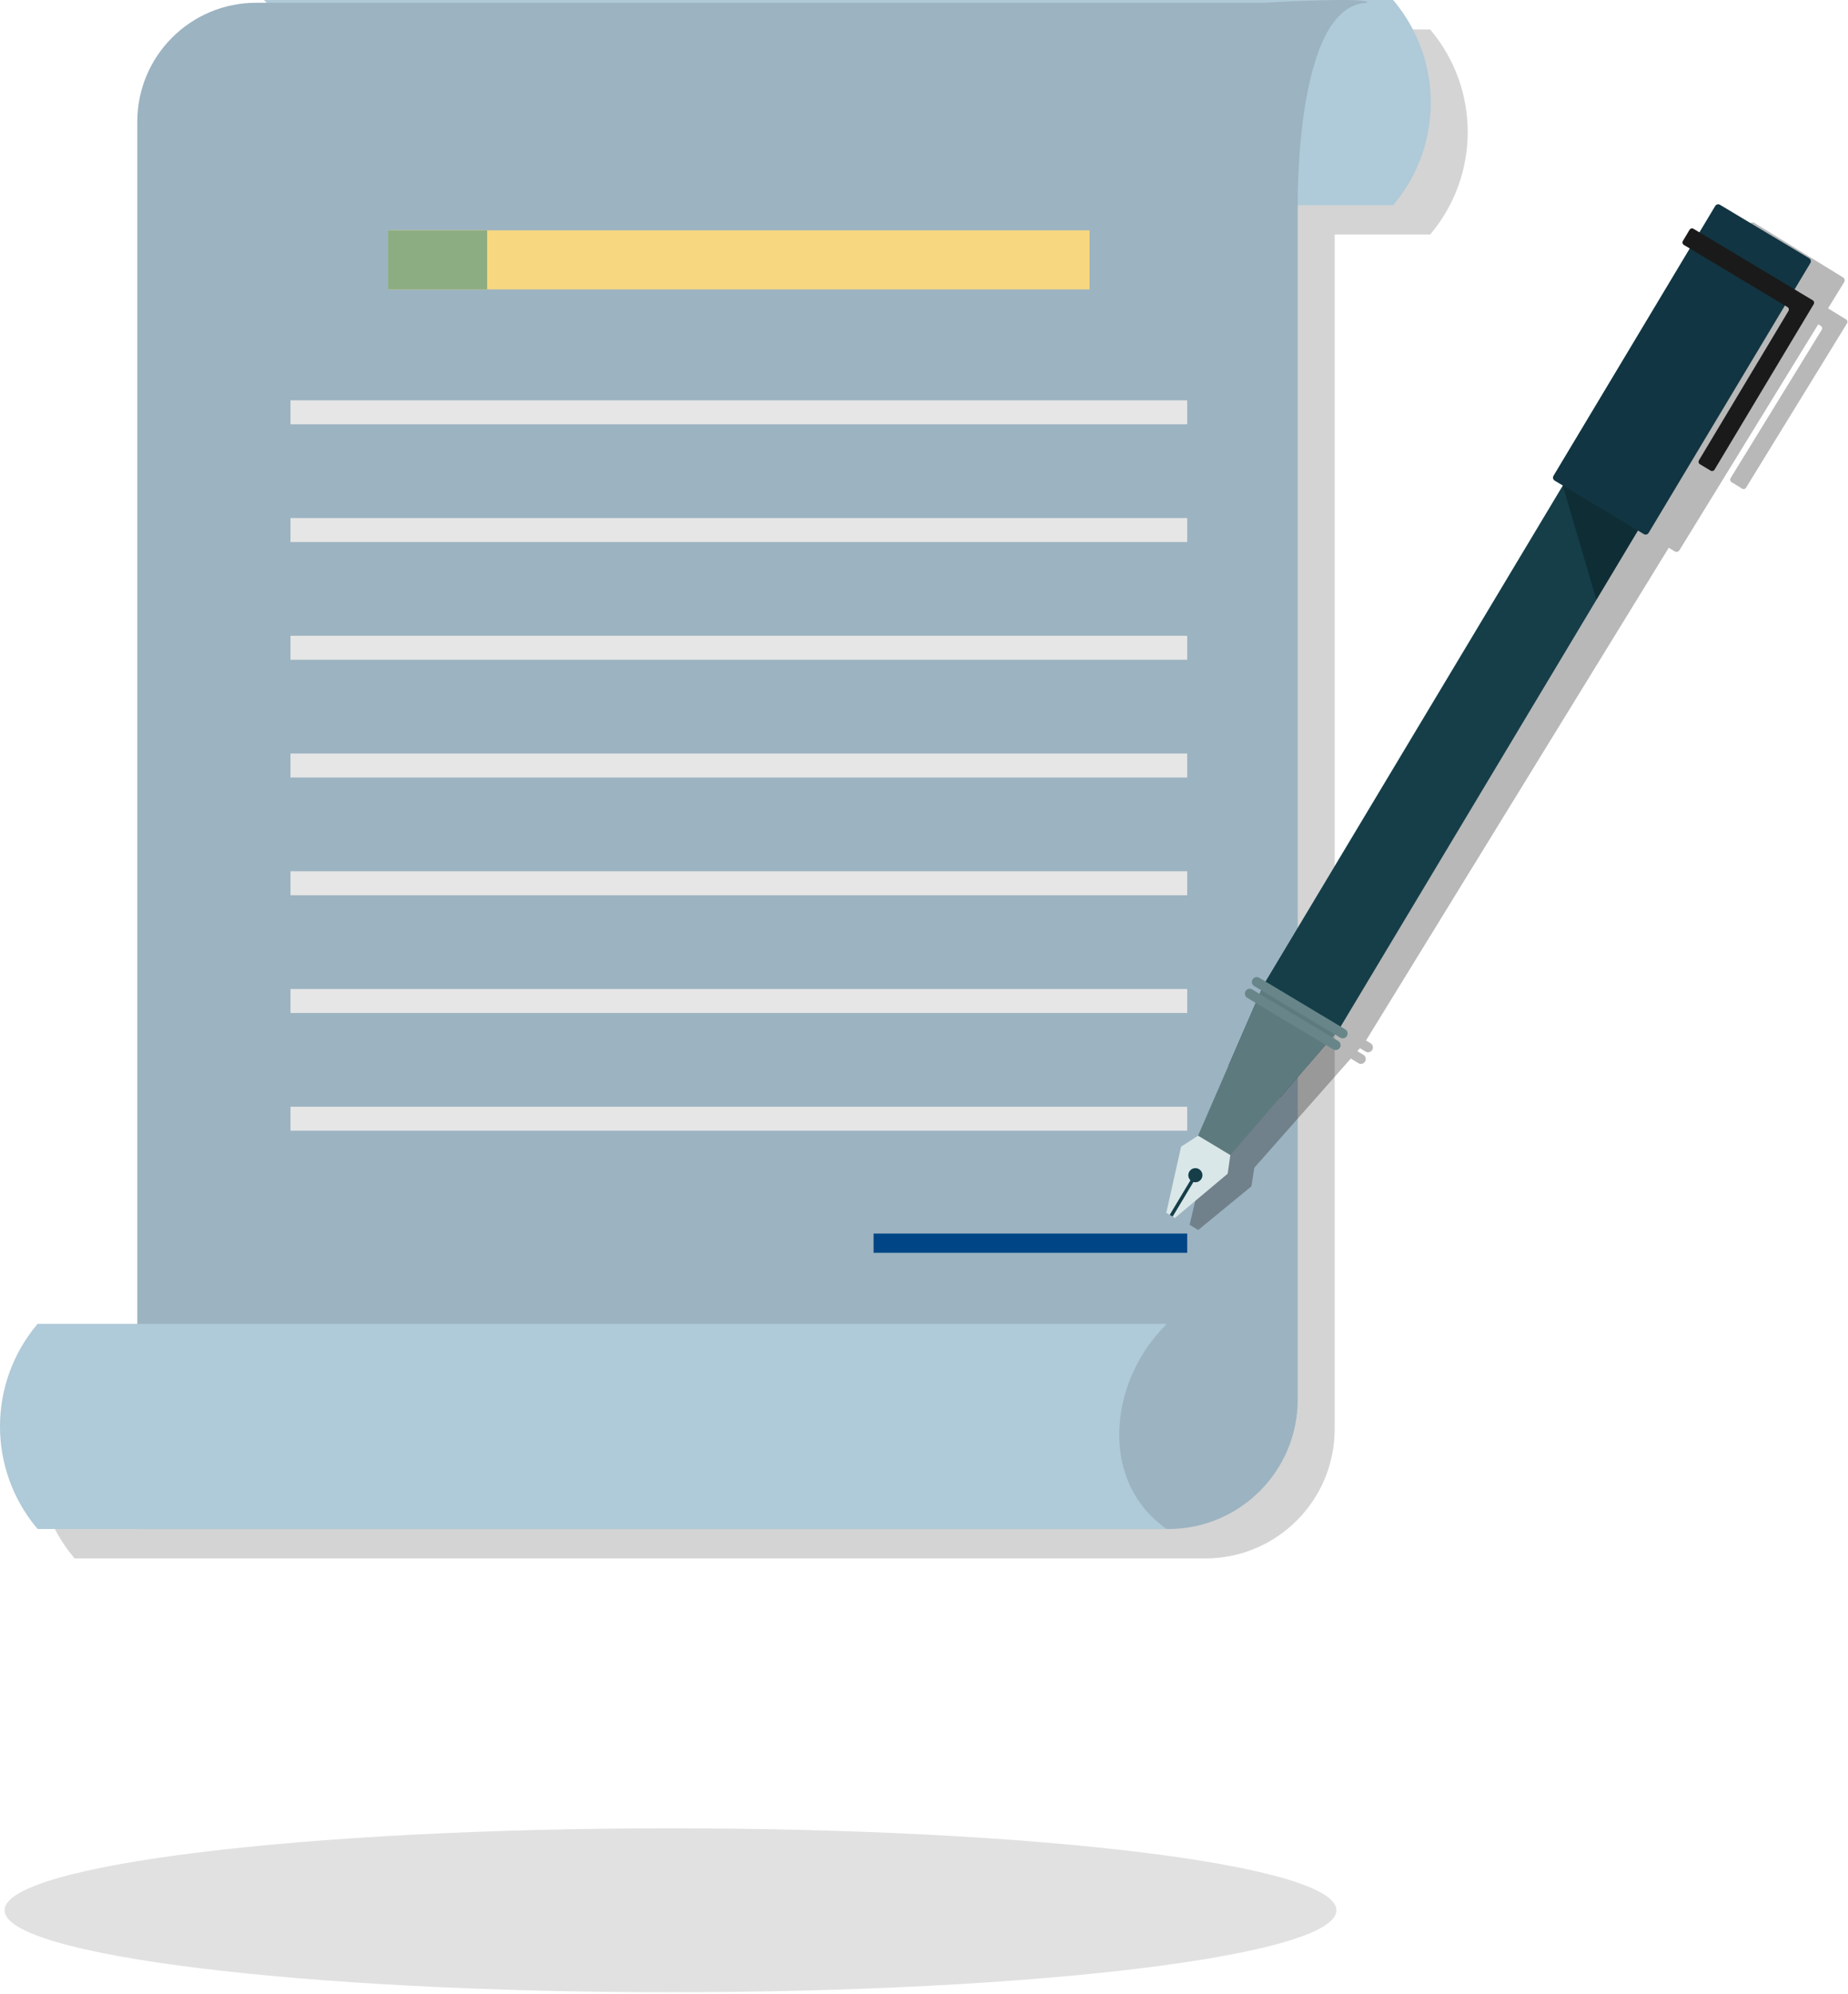 <svg width="520" height="561" viewBox="0 0 520 561" fill="none" xmlns="http://www.w3.org/2000/svg">
<path opacity="0.12" d="M188.664 560.472C292.153 560.472 376.047 550.151 376.047 537.419C376.047 524.687 292.153 514.366 188.664 514.366C85.175 514.366 1.281 524.687 1.281 537.419C1.281 550.151 85.175 560.472 188.664 560.472Z" fill="black"/>
<path opacity="0.17" d="M402.653 8.567L402.412 8.278H380.191H84.685L85.407 9.055H82.492C64.015 9.055 49.038 24.033 49.038 42.51V380.72H20.99L20.75 381.009C6.958 397.56 6.958 421.601 20.75 438.152L20.99 438.441C20.99 438.441 31.64 438.441 49.038 438.441H338.717H339.139C359.254 438.441 375.56 422.135 375.56 402.02V66.775C375.56 66.775 375.555 66.498 375.552 65.998H402.412L402.653 65.709C416.445 49.158 416.445 25.117 402.653 8.567Z" fill="black"/>
<path d="M74.281 57.721H392.008L392.249 57.432C406.041 40.881 406.041 16.84 392.249 0.289L392.008 0H369.787H74.281L75.852 1.691C90.595 17.557 90.023 42.278 74.561 57.445L74.281 57.721Z" fill="#AFCAD8"/>
<path d="M328.733 430.163H38.633V34.233C38.633 15.756 53.611 0.778 72.087 0.778H355.9C355.9 0.778 385.354 -0.971 384.76 0.778C364.095 1.182 365.154 58.498 365.154 58.498V393.742C365.154 413.856 348.848 430.163 328.733 430.163Z" fill="#9CB3C1"/>
<path d="M328.312 430.163C315.372 430.163 10.585 430.163 10.585 430.163L10.344 429.874C-3.448 413.323 -3.448 389.282 10.344 372.731L10.585 372.442H328.312L326.741 374.133C311.998 390 309.494 417.069 328.312 430.163Z" fill="#AFCAD8"/>
<path d="M306.597 64.806H109.215V81.416H306.597V64.806Z" fill="#F7D77F"/>
<path d="M334.065 347.042H245.812V352.454H334.065V347.042Z" fill="#004686"/>
<path d="M334.062 112.622H81.746V119.369H334.062V112.622Z" fill="#E6E6E6"/>
<path d="M334.062 145.745H81.746V152.492H334.062V145.745Z" fill="#E6E6E6"/>
<path d="M334.062 178.868H81.746V185.615H334.062V178.868Z" fill="#E6E6E6"/>
<path d="M334.062 211.991H81.746V218.738H334.062V211.991Z" fill="#E6E6E6"/>
<path d="M334.062 245.114H81.746V251.861H334.062V245.114Z" fill="#E6E6E6"/>
<path d="M334.062 311.359H81.746V318.106H334.062V311.359Z" fill="#E6E6E6"/>
<path d="M334.062 278.237H81.746V284.984H334.062V278.237Z" fill="#E6E6E6"/>
<path opacity="0.28" d="M519.473 89.872L516.567 88.086L515.789 87.608L514.389 86.747L518.915 79.383C519.199 78.921 519.055 78.317 518.593 78.033L493.668 62.715C493.206 62.431 492.602 62.576 492.319 63.037L487.793 70.401L486.125 69.376C485.754 69.148 485.268 69.264 485.039 69.635L483.098 72.794C482.87 73.165 482.986 73.651 483.357 73.88L485.025 74.905L445.974 138.448C445.69 138.91 445.834 139.514 446.296 139.797L448.571 141.196L363.382 279.813L361.614 278.726C360.976 278.334 360.141 278.533 359.749 279.171L359.735 279.194C359.343 279.832 359.542 280.667 360.18 281.059L362.146 282.267L361.695 283.276L359.606 281.993C358.968 281.601 358.133 281.8 357.741 282.438L357.727 282.461C357.335 283.099 357.534 283.934 358.172 284.326L360.566 285.797L352.645 303.488L343.914 322.985L339.11 326.007L334.742 344.564L337.151 346.044L352.141 333.749L352.938 328.528L367.179 312.419L367.204 312.391L380.101 297.802L382.232 299.112C382.87 299.504 383.705 299.305 384.097 298.666L384.111 298.643C384.503 298.005 384.304 297.17 383.666 296.778L381.943 295.719L382.68 294.886L384.24 295.845C384.878 296.237 385.713 296.038 386.105 295.4L386.119 295.377C386.511 294.739 386.312 293.904 385.674 293.512L384.379 292.716L465.641 160.489L469.568 154.1L471.221 155.116C471.683 155.4 472.287 155.256 472.571 154.794L511.622 91.251L512.35 91.698C512.721 91.926 512.837 92.412 512.609 92.783L486.946 134.541C486.718 134.912 486.834 135.399 487.205 135.627L490.216 137.477C490.588 137.705 491.073 137.589 491.302 137.218L519.732 90.957C519.96 90.586 519.844 90.1 519.473 89.872Z" fill="black"/>
<path d="M360.257 308.702L345.625 299.931L355.606 276.965L450.611 118.479L471.748 131.15L376.813 289.519L360.257 308.702Z" fill="#153E49"/>
<path d="M462.553 150.258L437.461 135.216C436.996 134.937 436.845 134.335 437.124 133.87L482.633 57.953C482.912 57.488 483.514 57.337 483.979 57.616L509.072 72.658C509.537 72.937 509.688 73.539 509.409 74.004L463.9 149.921C463.62 150.386 463.017 150.537 462.553 150.258Z" fill="#113542"/>
<path d="M507.159 82.732L506.376 82.263L476.512 64.361C476.138 64.137 475.654 64.258 475.429 64.632L473.523 67.812C473.299 68.186 473.42 68.671 473.794 68.895L502.982 86.392C503.356 86.616 503.477 87.101 503.253 87.475L478.053 129.513C477.829 129.887 477.95 130.371 478.324 130.596L481.356 132.413C481.73 132.637 482.215 132.516 482.439 132.142L510.357 85.57C510.581 85.196 510.46 84.711 510.086 84.487L507.159 82.732Z" fill="#1A1A1A"/>
<path d="M346.193 324.967L337.109 319.523L355.606 276.96L376.743 289.631L346.193 324.967Z" fill="#5D7A7F"/>
<path d="M346.194 324.967L337.11 319.523L332.339 322.597L328.176 341.201L330.601 342.655L345.455 330.196L346.194 324.967Z" fill="#DAE7E8"/>
<path d="M377.134 291.94L352.913 277.42C352.271 277.035 352.062 276.202 352.447 275.56L352.461 275.537C352.846 274.895 353.679 274.686 354.321 275.071L378.542 289.591C379.184 289.976 379.393 290.809 379.008 291.451L378.994 291.475C378.609 292.116 377.776 292.325 377.134 291.94Z" fill="#688689"/>
<path d="M375.161 295.229L350.94 280.709C350.298 280.324 350.089 279.491 350.474 278.849L350.488 278.826C350.873 278.184 351.706 277.975 352.348 278.36L376.569 292.88C377.211 293.265 377.42 294.098 377.035 294.74L377.021 294.763C376.636 295.405 375.803 295.614 375.161 295.229Z" fill="#688689"/>
<path d="M338.068 331.645C337.504 332.587 336.283 332.892 335.341 332.328C334.399 331.763 334.094 330.543 334.658 329.601C335.222 328.659 336.443 328.354 337.385 328.918C338.327 329.483 338.633 330.704 338.068 331.645Z" fill="#153E49"/>
<path d="M335.486 331.2L329.148 341.772L329.971 342.265L336.309 331.693L335.486 331.2Z" fill="#153E49"/>
<path opacity="0.28" d="M439.754 136.59L460.891 149.26L449.203 168.758L439.754 136.59Z" fill="black"/>
<path d="M137.07 64.806H109.215V81.416H137.07V64.806Z" fill="#8CAD81"/>
</svg>
